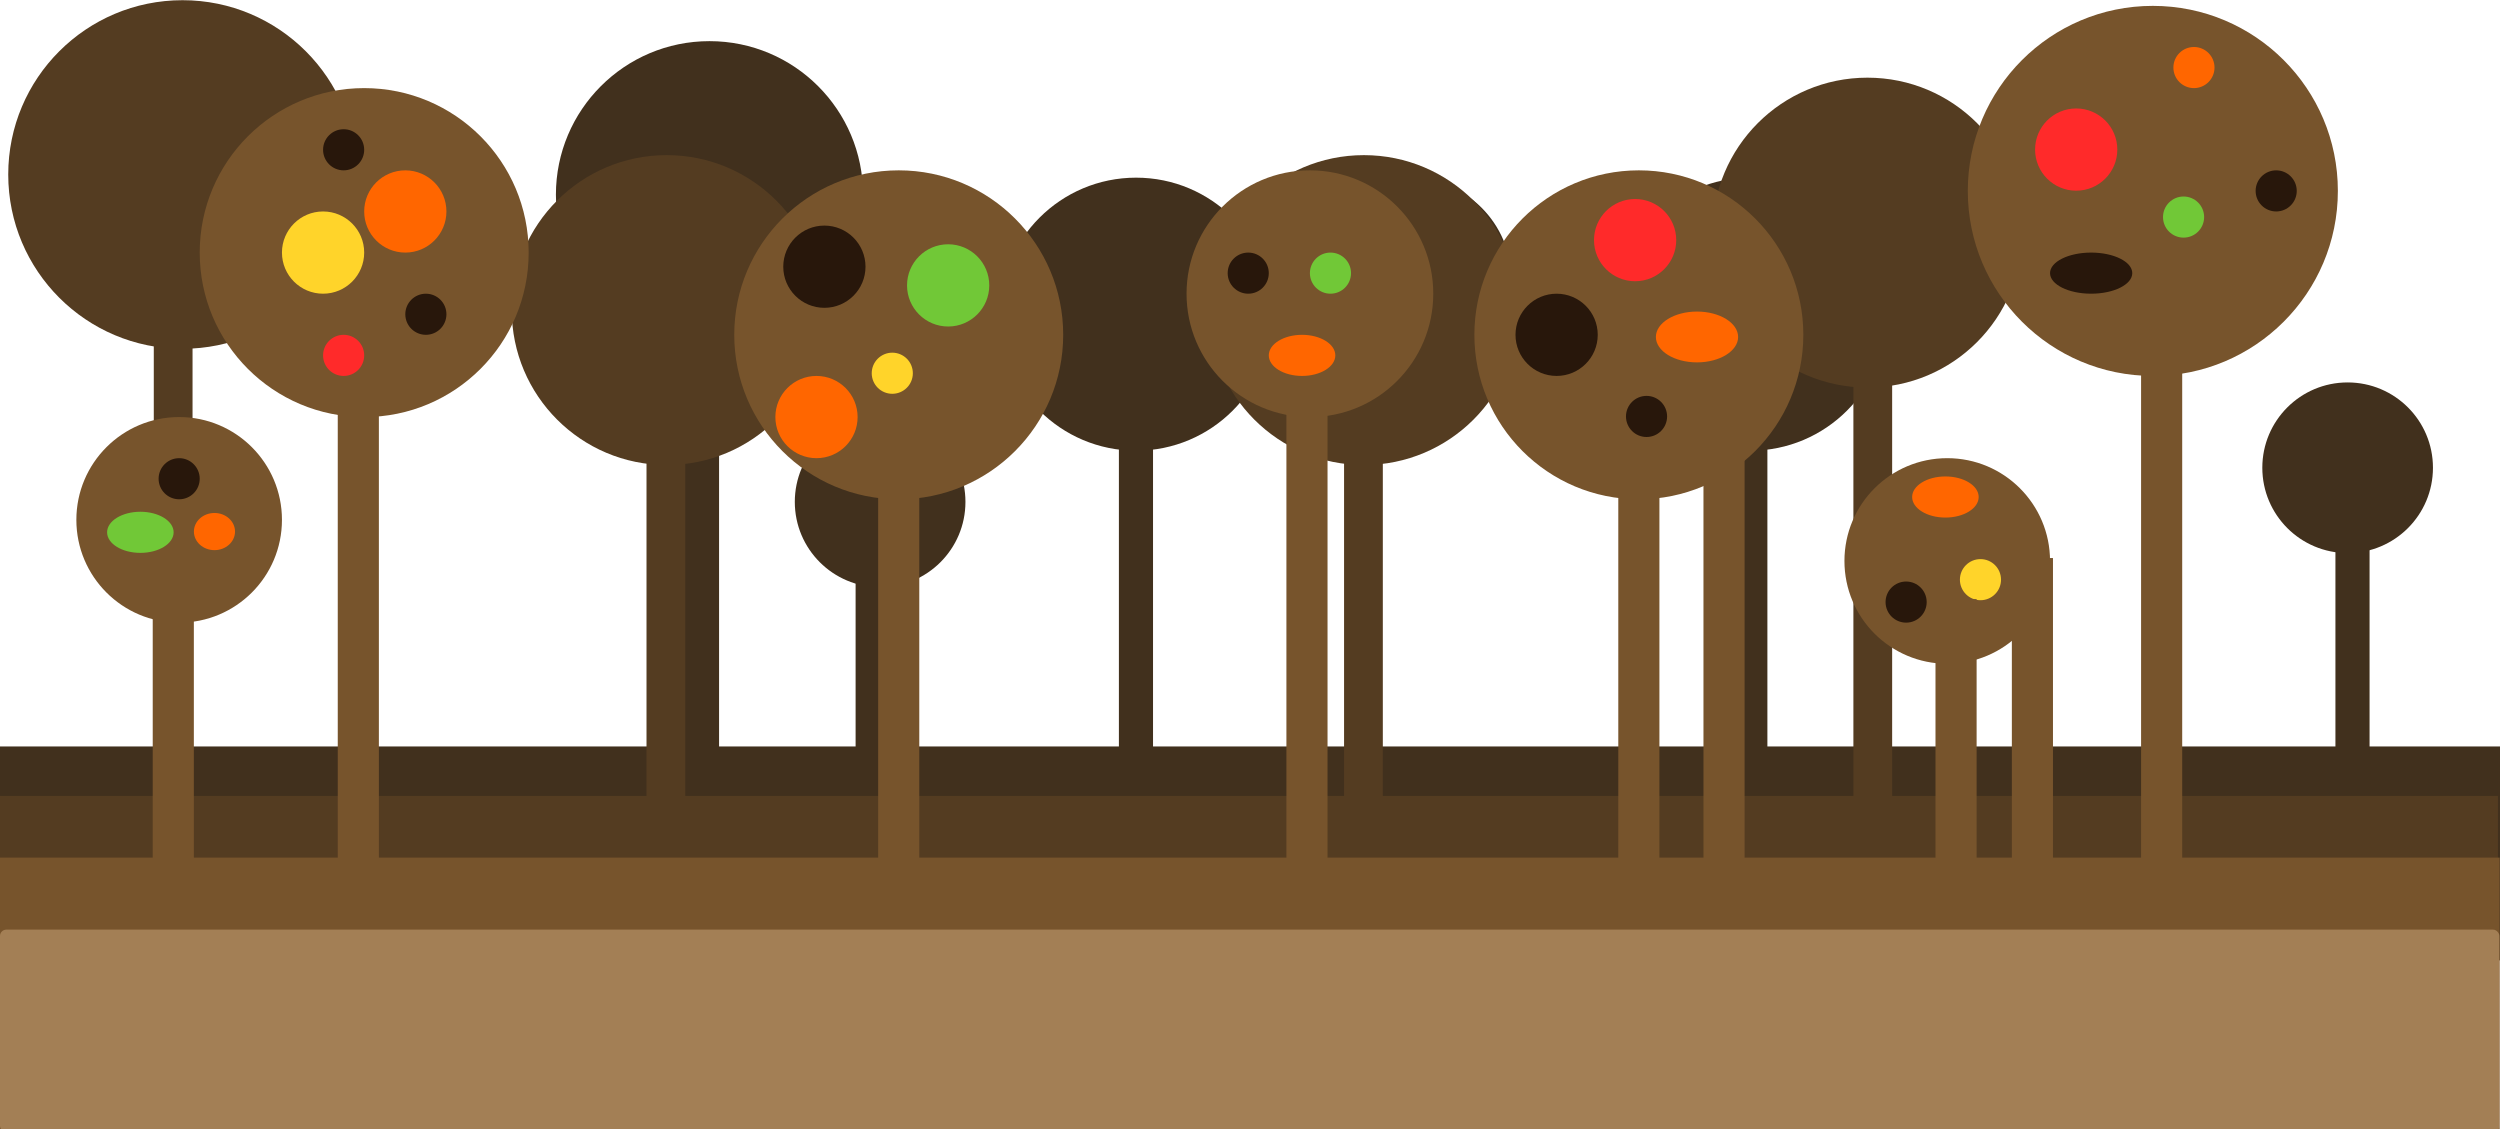 <?xml version="1.0" encoding="UTF-8" standalone="no"?>
<!-- Created with Inkscape (http://www.inkscape.org/) -->

<svg
   xmlns:dc="http://purl.org/dc/elements/1.1/"
   xmlns:cc="http://creativecommons.org/ns#"
   xmlns:rdf="http://www.w3.org/1999/02/22-rdf-syntax-ns#"
   xmlns:svg="http://www.w3.org/2000/svg"
   xmlns="http://www.w3.org/2000/svg"
   xmlns:sodipodi="http://sodipodi.sourceforge.net/DTD/sodipodi-0.dtd"
   xmlns:inkscape="http://www.inkscape.org/namespaces/inkscape"
   width="1216.006"
   height="549.314"
   id="svg7146"
   version="1.1"
   inkscape:version="0.48.4 r9939"
   sodipodi:docname="cookie_wood.svg">
  <defs
     id="defs7148" />
  <sodipodi:namedview
     id="base"
     pagecolor="#ffffff"
     bordercolor="#666666"
     borderopacity="1.0"
     inkscape:pageopacity="0.0"
     inkscape:pageshadow="2"
     inkscape:zoom="0.7"
     inkscape:cx="628.77925"
     inkscape:cy="143.53717"
     inkscape:document-units="px"
     inkscape:current-layer="layer1"
     showgrid="false"
     showborder="false"
     inkscape:showpageshadow="false"
     inkscape:window-width="1280"
     inkscape:window-height="972"
     inkscape:window-x="-8"
     inkscape:window-y="-8"
     inkscape:window-maximized="1"
     fit-margin-top="0"
     fit-margin-left="0"
     fit-margin-right="0"
     fit-margin-bottom="0">
    <inkscape:grid
       type="xygrid"
       id="grid9040"
       empspacing="5"
       visible="true"
       enabled="true"
       snapvisiblegridlinesonly="true"
       originx="20px"
       originy="-117.829px" />
  </sodipodi:namedview>
  <g
     inkscape:label="Layer 1"
     inkscape:groupmode="layer"
     id="layer1"
     transform="translate(1315.935,-85.219)">
    <g
       id="g4340">
      <g
         id="g3142">
        <rect
           style="fill:#41301d;fill-opacity:1;fill-rule:nonzero;stroke:none"
           id="rect7154-9-8"
           width="1216.006"
           height="104.062"
           x="99.929"
           y="448.3"
           transform="scale(-1,1)">
          <rect
             style="fill:#41301d;fill-opacity:1;fill-rule:nonzero;stroke:none"
             id="rect9138-3-0-6"
             width="20"
             height="240"
             x="-487.363"
             y="278.076">
            <rect
               style="fill:#41301d;fill-opacity:1;fill-rule:nonzero;stroke:none"
               id="rect9138-2-4-0"
               width="20"
               height="240"
               x="-337.363"
               y="356.648" />
          </rect>
        </rect>
        <path
           sodipodi:type="arc"
           style="fill:#41301d;fill-opacity:1;fill-rule:nonzero;stroke:none"
           id="path9058-9-1"
           sodipodi:cx="1070"
           sodipodi:cy="-110"
           sodipodi:rx="90"
           sodipodi:ry="90"
           d="m 1160,-110 c 0,49.706 -40.294,90 -90,90 -49.706,0 -90,-40.294 -90,-90 0,-49.706 40.294,-90 90,-90 49.706,0 90,40.294 90,90 z"
           transform="matrix(-0.83,0,0,0.83,-82.739,271.234)" />
        <rect
           style="fill:#41301d;fill-opacity:1;fill-rule:nonzero;stroke:none"
           id="rect9138-27-3-2"
           width="16.601"
           height="199.218"
           x="163.375"
           y="315.11"
           transform="scale(-1,1)" />
        <rect
           style="fill:#41301d;fill-opacity:1;fill-rule:nonzero;stroke:none"
           id="rect9138-6-1-6"
           width="16.601"
           height="199.218"
           x="966.175"
           y="251.075"
           transform="scale(-1,1)" />
        <rect
           style="fill:#41301d;fill-opacity:1;fill-rule:nonzero;stroke:none"
           id="rect9138-26-9-4"
           width="16.601"
           height="199.218"
           x="456.272"
           y="283.092"
           transform="scale(-1,1)" />
        <path
           sodipodi:type="arc"
           style="fill:#41301d;fill-opacity:1;fill-rule:nonzero;stroke:none"
           id="path9060-5-6"
           sodipodi:cx="820"
           sodipodi:cy="-40"
           sodipodi:rx="80"
           sodipodi:ry="80"
           d="m 900,-40 c 0,44.183 -35.817,80 -80,80 -44.183,0 -80,-35.817 -80,-80 0,-44.183 35.817,-80 80,-80 44.183,0 80,35.817 80,80 z"
           transform="matrix(-0.83,0,0,0.83,-82.739,271.234)" />
        <path
           sodipodi:type="arc"
           style="fill:#41301d;fill-opacity:1;fill-rule:nonzero;stroke:none"
           id="path9062-5-7"
           sodipodi:cx="460"
           sodipodi:cy="-40"
           sodipodi:rx="80"
           sodipodi:ry="80"
           d="m 540,-40 c 0,44.183 -35.817,80 -80,80 -44.183,0 -80,-35.817 -80,-80 0,-44.183 35.817,-80 80,-80 44.183,0 80,35.817 80,80 z"
           transform="matrix(-0.83,0,0,0.83,-82.739,271.234)" />
        <path
           sodipodi:type="arc"
           style="fill:#41301d;fill-opacity:1;fill-rule:nonzero;stroke:none"
           id="path9066-6-3"
           sodipodi:cx="660"
           sodipodi:cy="-60"
           sodipodi:rx="60"
           sodipodi:ry="60"
           d="m 720,-60 c 0,33.137 -26.863,60 -60,60 -33.137,0 -60,-26.863 -60,-60 0,-33.137 26.863,-60 60,-60 33.137,0 60,26.863 60,60 z"
           transform="matrix(-0.83,0,0,0.83,-82.739,271.234)" />
        <path
           sodipodi:type="arc"
           style="fill:#41301d;fill-opacity:1;fill-rule:nonzero;stroke:none"
           id="path9068-0-4"
           sodipodi:cx="110"
           sodipodi:cy="50"
           sodipodi:rx="50"
           sodipodi:ry="50"
           d="m 160,50 c 0,27.614 -22.386,50 -50,50 C 82.386,100 60,77.614 60,50 60,22.386 82.386,0 110,0 c 27.614,0 50,22.386 50,50 z"
           transform="matrix(-0.83,0,0,0.83,-82.739,271.234)" />
        <path
           sodipodi:type="arc"
           style="fill:#41301d;fill-opacity:1;fill-rule:nonzero;stroke:none"
           id="path9070-5-7"
           sodipodi:cx="970"
           sodipodi:cy="70"
           sodipodi:rx="50"
           sodipodi:ry="50"
           d="m 1020,70 c 0,27.614 -22.386,50 -50,50 -27.614,0 -50,-22.386 -50,-50 0,-27.614 22.386,-50 50,-50 27.614,0 50,22.386 50,50 z"
           transform="matrix(-0.83,0,0,0.83,-82.739,271.234)" />
        <rect
           style="fill:#41301d;fill-opacity:1;fill-rule:nonzero;stroke:none"
           id="rect9138-5-0-8"
           width="16.601"
           height="199.218"
           x="755.099"
           y="289.021"
           transform="scale(-1,1)" />
        <rect
           style="fill:#41301d;fill-opacity:1;fill-rule:nonzero;stroke:none"
           id="rect9138-7-4-8"
           width="16.601"
           height="199.218"
           x="883.167"
           y="344.755"
           transform="scale(-1,1)" />
        <rect
           style="fill:#543c21;fill-opacity:1;fill-rule:nonzero;stroke:none"
           id="rect7154-9"
           width="1214.995"
           height="129.998"
           x="100.935"
           y="472.362"
           transform="scale(-1,1)">
          <rect
             style="fill:#543c21;fill-opacity:1;fill-rule:nonzero;stroke:none"
             id="rect9138-3-0"
             width="20"
             height="240"
             x="-487.363"
             y="278.076">
            <rect
               style="fill:#543c21;fill-opacity:1;fill-rule:nonzero;stroke:none"
               id="rect9138-2-4"
               width="20"
               height="240"
               x="-337.363"
               y="356.648" />
          </rect>
        </rect>
        <path
           sodipodi:type="arc"
           style="fill:#543c21;fill-opacity:1;fill-rule:nonzero;stroke:none"
           id="path9058-9"
           sodipodi:cx="1070"
           sodipodi:cy="-110"
           sodipodi:rx="90"
           sodipodi:ry="90"
           d="m 1160,-110 c 0,49.706 -40.294,90 -90,90 -49.706,0 -90,-40.294 -90,-90 0,-49.706 40.294,-90 90,-90 49.706,0 90,40.294 90,90 z"
           transform="matrix(-0.942,0,0,0.942,-219.209,273.717)" />
        <rect
           style="fill:#543c21;fill-opacity:1;fill-rule:nonzero;stroke:none"
           id="rect9138-6-1"
           width="18.85"
           height="226.197"
           x="1222.284"
           y="250.828"
           transform="scale(-1,1)" />
        <rect
           style="fill:#543c21;fill-opacity:1;fill-rule:nonzero;stroke:none"
           id="rect9138-9"
           width="18.85"
           height="226.197"
           x="395.589"
           y="265.638"
           transform="scale(-1,1)" />
        <rect
           style="fill:#543c21;fill-opacity:1;fill-rule:nonzero;stroke:none"
           id="rect9138-26-9"
           width="18.85"
           height="226.197"
           x="643.328"
           y="287.181"
           transform="scale(-1,1)" />
        <path
           sodipodi:type="arc"
           style="fill:#543c21;fill-opacity:1;fill-rule:nonzero;stroke:none"
           id="path9060-5"
           sodipodi:cx="820"
           sodipodi:cy="-40"
           sodipodi:rx="80"
           sodipodi:ry="80"
           d="m 900,-40 c 0,44.183 -35.817,80 -80,80 -44.183,0 -80,-35.817 -80,-80 0,-44.183 35.817,-80 80,-80 44.183,0 80,35.817 80,80 z"
           transform="matrix(-0.942,0,0,0.942,-219.209,273.717)" />
        <path
           sodipodi:type="arc"
           style="fill:#543c21;fill-opacity:1;fill-rule:nonzero;stroke:none"
           id="path9062-5"
           sodipodi:cx="460"
           sodipodi:cy="-40"
           sodipodi:rx="80"
           sodipodi:ry="80"
           d="m 540,-40 c 0,44.183 -35.817,80 -80,80 -44.183,0 -80,-35.817 -80,-80 0,-44.183 35.817,-80 80,-80 44.183,0 80,35.817 80,80 z"
           transform="matrix(-0.942,0,0,0.942,-219.209,273.717)" />
        <path
           sodipodi:type="arc"
           style="fill:#543c21;fill-opacity:1;fill-rule:nonzero;stroke:none"
           id="path9064-5"
           sodipodi:cx="200"
           sodipodi:cy="-80"
           sodipodi:rx="80"
           sodipodi:ry="80"
           d="m 280,-80 c 0,44.183 -35.817,80 -80,80 -44.183,0 -80,-35.817 -80,-80 0,-44.183 35.817,-80 80,-80 44.183,0 80,35.817 80,80 z"
           transform="matrix(-0.942,0,0,0.942,-219.209,273.717)" />
        <rect
           style="fill:#543c21;fill-opacity:1;fill-rule:nonzero;stroke:none"
           id="rect9138-5-0"
           width="18.85"
           height="226.197"
           x="982.623"
           y="293.913"
           transform="scale(-1,1)" />
        <rect
           style="fill:#77542c;fill-opacity:1;fill-rule:nonzero;stroke:none"
           id="rect7154"
           width="1215.828"
           height="132.171"
           x="-1315.935"
           y="502.362">
          <rect
             style="fill:#77542c;fill-opacity:1;fill-rule:nonzero;stroke:none"
             id="rect9138-3"
             width="20"
             height="240"
             x="-487.363"
             y="278.076">
            <rect
               style="fill:#77542c;fill-opacity:1;fill-rule:nonzero;stroke:none"
               id="rect9138-2"
               width="20"
               height="240"
               x="-337.363"
               y="356.648" />
          </rect>
        </rect>
        <path
           sodipodi:type="arc"
           style="fill:#77542c;fill-opacity:1;fill-rule:nonzero;stroke:none"
           id="path9058"
           sodipodi:cx="1070"
           sodipodi:cy="-110"
           sodipodi:rx="90"
           sodipodi:ry="90"
           d="m 1160,-110 c 0,49.706 -40.294,90 -90,90 -49.706,0 -90,-40.294 -90,-90 0,-49.706 40.294,-90 90,-90 49.706,0 90,40.294 90,90 z"
           transform="translate(-1338.792,288.076)" />
        <rect
           style="fill:#77542c;fill-opacity:1;fill-rule:nonzero;stroke:none"
           id="rect9138-27"
           width="20"
           height="240"
           x="-1241.649"
           y="340.934" />
        <rect
           style="fill:#77542c;fill-opacity:1;fill-rule:nonzero;stroke:none"
           id="rect9138-6"
           width="20"
           height="240"
           x="-274.506"
           y="263.791" />
        <rect
           style="fill:#77542c;fill-opacity:1;fill-rule:nonzero;stroke:none"
           id="rect9138-8"
           width="20"
           height="240"
           x="-690.221"
           y="276.648" />
        <rect
           style="fill:#77542c;fill-opacity:1;fill-rule:nonzero;stroke:none"
           id="rect9138"
           width="20"
           height="240"
           x="-1151.649"
           y="279.505" />
        <rect
           style="fill:#77542c;fill-opacity:1;fill-rule:nonzero;stroke:none"
           id="rect9138-26"
           width="20"
           height="240"
           x="-888.792"
           y="302.362" />
        <path
           sodipodi:type="arc"
           style="fill:#77542c;fill-opacity:1;fill-rule:nonzero;stroke:none"
           id="path9060"
           sodipodi:cx="820"
           sodipodi:cy="-40"
           sodipodi:rx="80"
           sodipodi:ry="80"
           d="m 900,-40 c 0,44.183 -35.817,80 -80,80 -44.183,0 -80,-35.817 -80,-80 0,-44.183 35.817,-80 80,-80 44.183,0 80,35.817 80,80 z"
           transform="translate(-1338.792,288.076)" />
        <path
           sodipodi:type="arc"
           style="fill:#77542c;fill-opacity:1;fill-rule:nonzero;stroke:none"
           id="path9062"
           sodipodi:cx="460"
           sodipodi:cy="-40"
           sodipodi:rx="80"
           sodipodi:ry="80"
           d="m 540,-40 c 0,44.183 -35.817,80 -80,80 -44.183,0 -80,-35.817 -80,-80 0,-44.183 35.817,-80 80,-80 44.183,0 80,35.817 80,80 z"
           transform="translate(-1338.792,288.076)" />
        <path
           sodipodi:type="arc"
           style="fill:#77542c;fill-opacity:1;fill-rule:nonzero;stroke:none"
           id="path9064"
           sodipodi:cx="200"
           sodipodi:cy="-80"
           sodipodi:rx="80"
           sodipodi:ry="80"
           d="m 280,-80 c 0,44.183 -35.817,80 -80,80 -44.183,0 -80,-35.817 -80,-80 0,-44.183 35.817,-80 80,-80 44.183,0 80,35.817 80,80 z"
           transform="translate(-1338.792,288.076)" />
        <path
           sodipodi:type="arc"
           style="fill:#77542c;fill-opacity:1;fill-rule:nonzero;stroke:none"
           id="path9066"
           sodipodi:cx="660"
           sodipodi:cy="-60"
           sodipodi:rx="60"
           sodipodi:ry="60"
           d="m 720,-60 c 0,33.137 -26.863,60 -60,60 -33.137,0 -60,-26.863 -60,-60 0,-33.137 26.863,-60 60,-60 33.137,0 60,26.863 60,60 z"
           transform="translate(-1338.792,288.076)" />
        <path
           sodipodi:type="arc"
           style="fill:#77542c;fill-opacity:1;fill-rule:nonzero;stroke:none"
           id="path9068"
           sodipodi:cx="110"
           sodipodi:cy="50"
           sodipodi:rx="50"
           sodipodi:ry="50"
           d="m 160,50 c 0,27.614 -22.386,50 -50,50 C 82.386,100 60,77.614 60,50 60,22.386 82.386,0 110,0 c 27.614,0 50,22.386 50,50 z"
           transform="translate(-1338.792,288.076)" />
        <path
           sodipodi:type="arc"
           style="fill:#77542c;fill-opacity:1;fill-rule:nonzero;stroke:none"
           id="path9070"
           sodipodi:cx="970"
           sodipodi:cy="70"
           sodipodi:rx="50"
           sodipodi:ry="50"
           d="m 1020,70 c 0,27.614 -22.386,50 -50,50 -27.614,0 -50,-22.386 -50,-50 0,-27.614 22.386,-50 50,-50 27.614,0 50,22.386 50,50 z"
           transform="translate(-1338.792,288.076)" />
        <path
           sodipodi:type="arc"
           style="fill:#ff2a2a;fill-opacity:1;fill-rule:nonzero;stroke:none"
           id="path9076"
           sodipodi:cx="1060"
           sodipodi:cy="-120"
           sodipodi:rx="20"
           sodipodi:ry="20"
           d="m 1080,-120 c 0,11.046 -8.954,20 -20,20 -11.046,0 -20,-8.954 -20,-20 0,-11.046 8.954,-20 20,-20 11.046,0 20,8.954 20,20 z"
           transform="translate(-1366.066,277.975)" />
        <path
           sodipodi:type="arc"
           style="fill:#ff6600;fill-opacity:1;fill-rule:nonzero;stroke:none"
           id="path9082"
           sodipodi:cx="220"
           sodipodi:cy="-100"
           sodipodi:rx="20"
           sodipodi:ry="20"
           d="m 240,-100 c 0,11.046 -8.954,20 -20,20 -11.046,0 -20,-8.954 -20,-20 0,-11.046 8.954,-20 20,-20 11.046,0 20,8.954 20,20 z"
           transform="translate(-1338.792,288.076)" />
        <path
           sodipodi:type="arc"
           style="fill:#ff6600;fill-opacity:1;fill-rule:nonzero;stroke:none"
           id="path9084"
           sodipodi:cx="820"
           sodipodi:cy="-7.6393204"
           sodipodi:rx="20"
           sodipodi:ry="12.36068"
           d="m 840,-7.639 c 0,6.827 -8.954,12.361 -20,12.361 -11.046,0 -20,-5.534 -20,-12.361 C 800,-14.466 808.954,-20 820,-20 c 11.046,0 20,5.534 20,12.361 z"
           transform="translate(-1310.508,256.762)" />
        <path
           sodipodi:type="arc"
           style="fill:#ff6600;fill-opacity:1;fill-rule:nonzero;stroke:none"
           id="path9086"
           sodipodi:cx="1090"
           sodipodi:cy="-170"
           sodipodi:rx="10"
           sodipodi:ry="10"
           d="m 1100,-170 c 0,5.523 -4.477,10 -10,10 -5.523,0 -10,-4.477 -10,-10 0,-5.523 4.477,-10 10,-10 5.523,0 10,4.477 10,10 z"
           transform="translate(-1338.792,288.076)" />
        <path
           sodipodi:type="arc"
           style="fill:#ffd42a;fill-opacity:1;fill-rule:nonzero;stroke:none"
           id="path9088"
           sodipodi:cx="180"
           sodipodi:cy="-80"
           sodipodi:rx="20"
           sodipodi:ry="20"
           d="m 200,-80 c 0,11.046 -8.954,20 -20,20 -11.046,0 -20,-8.954 -20,-20 0,-11.046 8.954,-20 20,-20 11.046,0 20,8.954 20,20 z"
           transform="translate(-1338.792,288.076)" />
        <path
           sodipodi:type="arc"
           style="fill:#ffd42a;fill-opacity:1;fill-rule:nonzero;stroke:none"
           id="path9090"
           sodipodi:cx="470"
           sodipodi:cy="10"
           sodipodi:rx="10"
           sodipodi:ry="10"
           d="m 480,10 c 0,5.523 -4.477,10 -10,10 -5.523,0 -10,-4.477 -10,-10 0,-5.523 4.477,-10 10,-10 5.523,0 10,4.477 10,10 z"
           transform="translate(-1351.924,256.762)" />
        <path
           sodipodi:type="arc"
           style="fill:#ffd42a;fill-opacity:1;fill-rule:nonzero;stroke:none"
           id="path9092"
           sodipodi:cx="970"
           sodipodi:cy="70"
           sodipodi:rx="10"
           sodipodi:ry="10"
           d="m 980,70 c 0,5.523 -4.477,10 -10,10 -5.523,0 -10,-4.477 -10,-10 0,-5.523 4.477,-10 10,-10 5.523,0 10,4.477 10,10 z"
           transform="translate(-1322.63,297.168)" />
        <path
           sodipodi:type="arc"
           style="fill:#71c837;fill-opacity:1;fill-rule:nonzero;stroke:none"
           id="path9094"
           sodipodi:cx="670"
           sodipodi:cy="-70"
           sodipodi:rx="10"
           sodipodi:ry="10"
           d="m 680,-70 c 0,5.523 -4.477,10 -10,10 -5.523,0 -10,-4.477 -10,-10 0,-5.523 4.477,-10 10,-10 5.523,0 10,4.477 10,10 z"
           transform="translate(-1338.792,288.076)" />
        <path
           sodipodi:type="arc"
           style="fill:#71c837;fill-opacity:1;fill-rule:nonzero;stroke:none"
           id="path9096"
           sodipodi:cx="480"
           sodipodi:cy="-60"
           sodipodi:rx="20"
           sodipodi:ry="20"
           d="m 500,-60 c 0,11.046 -8.954,20 -20,20 -11.046,0 -20,-8.954 -20,-20 0,-11.046 8.954,-20 20,-20 11.046,0 20,8.954 20,20 z"
           transform="translate(-1334.751,284.036)" />
        <path
           sodipodi:type="arc"
           style="fill:#71c837;fill-opacity:1;fill-rule:nonzero;stroke:none"
           id="path9098"
           sodipodi:cx="1090"
           sodipodi:cy="-70"
           sodipodi:rx="10"
           sodipodi:ry="10"
           d="m 1100,-70 c 0,5.523 -4.477,10 -10,10 -5.523,0 -10,-4.477 -10,-10 0,-5.523 4.477,-10 10,-10 5.523,0 10,4.477 10,10 z"
           transform="translate(-1343.843,260.802)" />
        <path
           sodipodi:type="arc"
           style="fill:#71c837;fill-opacity:1;fill-rule:nonzero;stroke:none"
           id="path9100"
           sodipodi:cx="96.180344"
           sodipodi:cy="50"
           sodipodi:rx="16.18034"
           sodipodi:ry="10"
           d="m 112.361,50 c 0,5.523 -7.244,10 -16.18,10 -8.936,0 -16.18,-4.477 -16.18,-10 0,-5.523 7.244,-10 16.18,-10 8.936,0 16.18,4.477 16.18,10 z"
           transform="translate(-1343.843,294.137)" />
        <path
           sodipodi:type="arc"
           style="fill:#28170b;fill-opacity:1;fill-rule:nonzero;stroke:none"
           id="path9102"
           sodipodi:cx="850"
           sodipodi:cy="-70"
           sodipodi:rx="10"
           sodipodi:ry="10"
           d="m 860,-70 c 0,5.523 -4.477,10 -10,10 -5.523,0 -10,-4.477 -10,-10 0,-5.523 4.477,-10 10,-10 5.523,0 10,4.477 10,10 z"
           transform="translate(-1365.056,357.777)" />
        <path
           sodipodi:type="arc"
           style="fill:#28170b;fill-opacity:1;fill-rule:nonzero;stroke:none"
           id="path9104"
           sodipodi:cx="230"
           sodipodi:cy="-50"
           sodipodi:rx="10"
           sodipodi:ry="10"
           d="m 240,-50 c 0,5.523 -4.477,10 -10,10 -5.523,0 -10,-4.477 -10,-10 0,-5.523 4.477,-10 10,-10 5.523,0 10,4.477 10,10 z"
           transform="translate(-1338.792,288.076)" />
        <path
           sodipodi:type="arc"
           style="fill:#28170b;fill-opacity:1;fill-rule:nonzero;stroke:none"
           id="path9106"
           sodipodi:cx="440"
           sodipodi:cy="-60"
           sodipodi:rx="20"
           sodipodi:ry="20"
           d="m 460,-60 c 0,11.046 -8.954,20 -20,20 -11.046,0 -20,-8.954 -20,-20 0,-11.046 8.954,-20 20,-20 11.046,0 20,8.954 20,20 z"
           transform="translate(-1354.954,274.944)" />
        <path
           sodipodi:type="arc"
           style="fill:#28170b;fill-opacity:1;fill-rule:nonzero;stroke:none"
           id="path9108"
           sodipodi:cx="780"
           sodipodi:cy="-40"
           sodipodi:rx="20"
           sodipodi:ry="20"
           d="m 800,-40 c 0,11.046 -8.954,20 -20,20 -11.046,0 -20,-8.954 -20,-20 0,-11.046 8.954,-20 20,-20 11.046,0 20,8.954 20,20 z"
           transform="translate(-1338.792,288.076)" />
        <path
           sodipodi:type="arc"
           style="fill:#28170b;fill-opacity:1;fill-rule:nonzero;stroke:none"
           id="path9110"
           sodipodi:cx="950"
           sodipodi:cy="90"
           sodipodi:rx="10"
           sodipodi:ry="10"
           d="m 960,90 c 0,5.523 -4.477,10 -10,10 -5.523,0 -10,-4.477 -10,-10 0,-5.523 4.477,-10 10,-10 5.523,0 10,4.477 10,10 z"
           transform="translate(-1338.792,288.076)" />
        <path
           sodipodi:type="arc"
           style="fill:#28170b;fill-opacity:1;fill-rule:nonzero;stroke:none"
           id="path9112"
           sodipodi:cx="1040"
           sodipodi:cy="-70"
           sodipodi:rx="20"
           sodipodi:ry="10"
           d="m 1060,-70 c 0,5.523 -8.954,10 -20,10 -11.046,0 -20,-4.477 -20,-10 0,-5.523 8.954,-10 20,-10 11.046,0 20,4.477 20,10 z"
           transform="translate(-1338.792,288.076)" />
        <path
           sodipodi:type="arc"
           style="fill:#28170b;fill-opacity:1;fill-rule:nonzero;stroke:none"
           id="path9114"
           sodipodi:cx="630"
           sodipodi:cy="-70"
           sodipodi:rx="10"
           sodipodi:ry="10"
           d="m 640,-70 c 0,5.523 -4.477,10 -10,10 -5.523,0 -10,-4.477 -10,-10 0,-5.523 4.477,-10 10,-10 5.523,0 10,4.477 10,10 z"
           transform="translate(-1338.792,288.076)" />
        <path
           sodipodi:type="arc"
           style="fill:#28170b;fill-opacity:1;fill-rule:nonzero;stroke:none"
           id="path9116"
           sodipodi:cx="110"
           sodipodi:cy="30"
           sodipodi:rx="10"
           sodipodi:ry="10"
           d="m 120,30 c 0,5.523 -4.477,10 -10,10 -5.523,0 -10,-4.477 -10,-10 0,-5.523 4.477,-10 10,-10 5.523,0 10,4.477 10,10 z"
           transform="translate(-1338.792,288.076)" />
        <path
           sodipodi:type="arc"
           style="fill:#28170b;fill-opacity:1;fill-rule:nonzero;stroke:none"
           id="path9118"
           sodipodi:cx="190"
           sodipodi:cy="-130"
           sodipodi:rx="10"
           sodipodi:ry="10"
           d="m 200,-130 c 0,5.523 -4.477,10 -10,10 -5.523,0 -10,-4.477 -10,-10 0,-5.523 4.477,-10 10,-10 5.523,0 10,4.477 10,10 z"
           transform="translate(-1338.792,288.076)" />
        <path
           sodipodi:type="arc"
           style="fill:#28170b;fill-opacity:1;fill-rule:nonzero;stroke:none"
           id="path9124"
           sodipodi:cx="1130"
           sodipodi:cy="-110"
           sodipodi:rx="10"
           sodipodi:ry="10"
           d="m 1140,-110 c 0,5.523 -4.477,10 -10,10 -5.523,0 -10,-4.477 -10,-10 0,-5.523 4.477,-10 10,-10 5.523,0 10,4.477 10,10 z"
           transform="translate(-1338.792,288.076)" />
        <path
           sodipodi:type="arc"
           style="fill:#ff6600;fill-opacity:1;fill-rule:nonzero;stroke:none"
           id="path9126"
           sodipodi:cx="656.18036"
           sodipodi:cy="-30"
           sodipodi:rx="16.18034"
           sodipodi:ry="10"
           d="m 672.361,-30 c 0,5.523 -7.244,10 -16.18,10 -8.936,0 -16.18,-4.477 -16.18,-10 0,-5.523 7.244,-10 16.18,-10 8.936,0 16.18,4.477 16.18,10 z"
           transform="translate(-1338.792,288.076)" />
        <path
           sodipodi:type="arc"
           style="fill:#ff6600;fill-opacity:1;fill-rule:nonzero;stroke:none"
           id="path9128"
           sodipodi:cx="110"
           sodipodi:cy="85"
           sodipodi:rx="10"
           sodipodi:ry="5"
           d="m 120,85 c 0,2.761 -4.477,5 -10,5 -5.523,0 -10,-2.239 -10,-5 0,-2.761 4.477,-5 10,-5 5.523,0 10,2.239 10,5 z"
           transform="matrix(1,0,0,1.808,-1321.619,190.092)" />
        <path
           sodipodi:type="arc"
           style="fill:#ff6600;fill-opacity:1;fill-rule:nonzero;stroke:none"
           id="path9130"
           sodipodi:cx="976.18036"
           sodipodi:cy="50"
           sodipodi:rx="16.18034"
           sodipodi:ry="10"
           d="m 992.361,50 c 0,5.523 -7.244,10 -16.18,10 -8.936,0 -16.18,-4.477 -16.18,-10 0,-5.523 7.244,-10 16.18,-10 8.936,0 16.18,4.477 16.18,10 z"
           transform="translate(-1345.863,276.965)" />
        <path
           sodipodi:type="arc"
           style="fill:#ff6600;fill-opacity:1;fill-rule:nonzero;stroke:none"
           id="path9132"
           sodipodi:cx="420"
           sodipodi:cy="0"
           sodipodi:rx="20"
           sodipodi:ry="20"
           d="m 440,0 c 0,11.046 -8.954,20 -20,20 -11.046,0 -20,-8.954 -20,-20 0,-11.046 8.954,-20 20,-20 11.046,0 20,8.954 20,20 z"
           transform="translate(-1338.792,288.076)" />
        <path
           sodipodi:type="arc"
           style="fill:#ff2a2a;fill-opacity:1;fill-rule:nonzero;stroke:none"
           id="path9134"
           sodipodi:cx="800"
           sodipodi:cy="-80"
           sodipodi:rx="20"
           sodipodi:ry="20"
           d="m 820,-80 c 0,11.046 -8.954,20 -20,20 -11.046,0 -20,-8.954 -20,-20 0,-11.046 8.954,-20 20,-20 11.046,0 20,8.954 20,20 z"
           transform="translate(-1320.609,282.016)" />
        <path
           sodipodi:type="arc"
           style="fill:#ff2a2a;fill-opacity:1;fill-rule:nonzero;stroke:none"
           id="path9136"
           sodipodi:cx="190"
           sodipodi:cy="-30"
           sodipodi:rx="10"
           sodipodi:ry="10"
           d="m 200,-30 c 0,5.523 -4.477,10 -10,10 -5.523,0 -10,-4.477 -10,-10 0,-5.523 4.477,-10 10,-10 5.523,0 10,4.477 10,10 z"
           transform="translate(-1338.792,288.076)" />
        <rect
           style="fill:#77542c;fill-opacity:1;fill-rule:nonzero;stroke:none"
           id="rect9138-5"
           width="20"
           height="240"
           x="-528.792"
           y="309.505" />
        <rect
           style="fill:#77542c;fill-opacity:1;fill-rule:nonzero;stroke:none"
           id="rect9138-7"
           width="20"
           height="240"
           x="-374.506"
           y="376.648" />
      </g>
      <rect
         ry="3.081"
         transform="translate(-1315.935,85.219)"
         y="452.171"
         x="0"
         height="98.571"
         width="1215.714"
         id="rect3570"
         style="opacity:0.5;fill:#d0aa7f;fill-opacity:1;fill-rule:nonzero;stroke:none" />
    </g>
  </g>
</svg>

